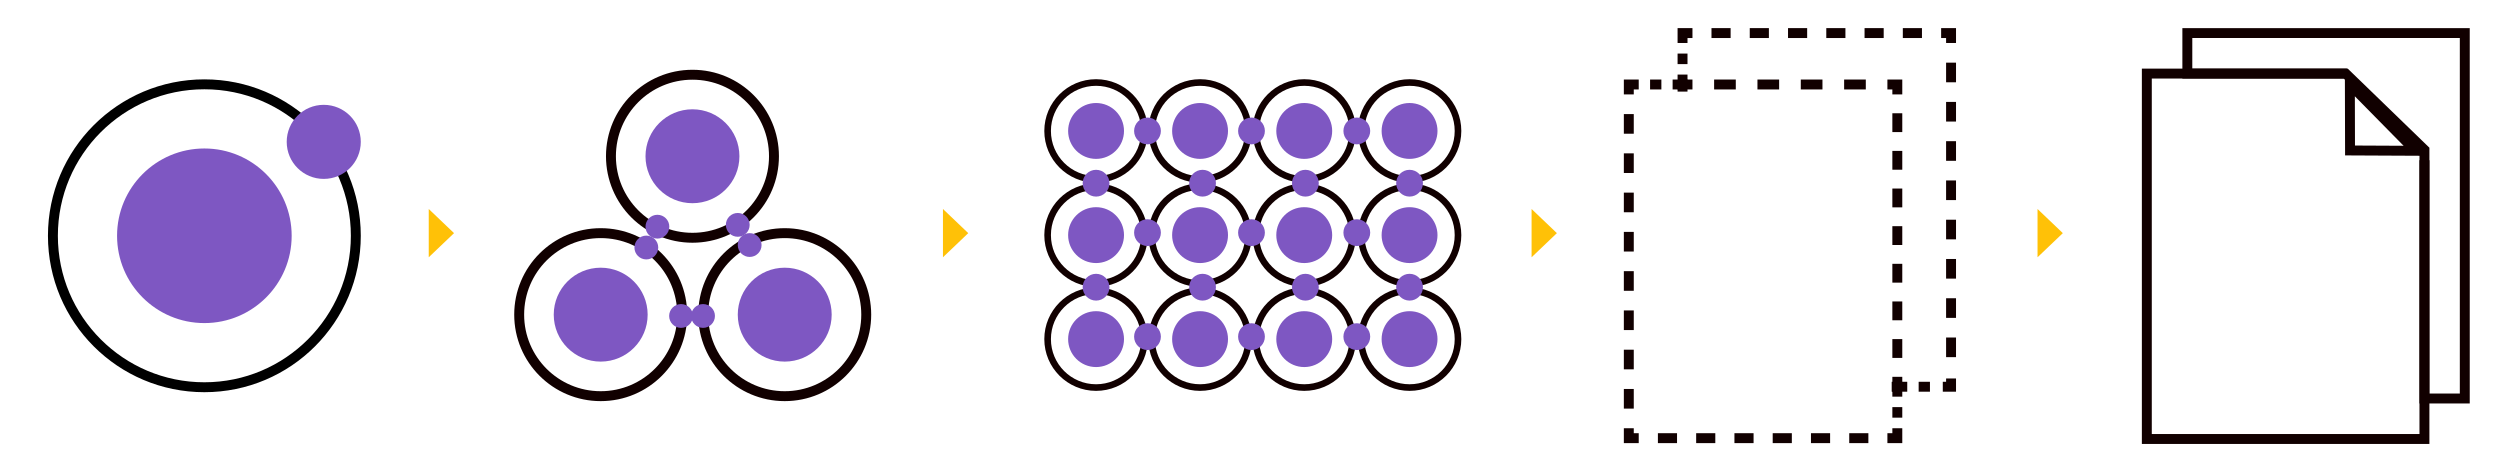 <?xml version="1.0" encoding="utf-8"?>
<!-- Generator: Adobe Illustrator 19.1.0, SVG Export Plug-In . SVG Version: 6.00 Build 0)  -->
<svg version="1.1" id="Layer_1" xmlns="http://www.w3.org/2000/svg" xmlns:xlink="http://www.w3.org/1999/xlink" x="0px" y="0px"
	 viewBox="459.7 335 1512 283" style="enable-background:new 459.7 335 1512 283;" xml:space="preserve">
<style type="text/css">
	.st0{fill:none;stroke:#110000;stroke-width:4;stroke-miterlimit:10;}
	.st1{fill:#7E57C2;}
	.st2{fill:none;stroke:#110000;stroke-width:6;stroke-miterlimit:10;}
	.st3{fill:none;stroke:#110000;stroke-width:6;stroke-miterlimit:10;stroke-dasharray:11.572,11.572;}
	.st4{fill:none;stroke:#110000;stroke-width:6;stroke-miterlimit:10;stroke-dasharray:6.377,6.377;}
	.st5{fill:none;stroke:#110000;stroke-width:6;stroke-miterlimit:10;stroke-dasharray:13.105,13.105;}
	.st6{fill:none;stroke:#110000;stroke-width:6;stroke-miterlimit:10;stroke-dasharray:11.382,11.382;}
	.st7{fill:none;stroke:#110000;stroke-width:6;stroke-miterlimit:10;stroke-dasharray:6.829,6.829;}
	.st8{fill:none;stroke:#110000;stroke-width:6;stroke-miterlimit:10;stroke-dasharray:11.874,11.874;}
	.st9{fill:none;stroke:#110000;stroke-width:6;stroke-miterlimit:10;stroke-dasharray:6.829,6.829;}
	.st10{fill:none;stroke:#110000;stroke-width:6;stroke-miterlimit:10;stroke-dasharray:11.875,11.875;}
	.st11{fill:none;stroke:#110000;stroke-width:6;stroke-miterlimit:10;stroke-dasharray:6.378,6.378;}
	.st12{fill:#FFC107;}
	.st13{fill:none;stroke:#000000;stroke-width:6;stroke-miterlimit:10;}

	g[id^="rotate"], .rotate {
		-webkit-animation-name: rotate; 
		-webkit-animation-duration: 30s; 
		-webkit-animation-iteration-count: infinite;
		-webkit-animation-timing-function: linear;
		-moz-animation-name: rotate; 
		-moz-animation-duration: 30s; 
		-moz-animation-iteration-count: infinite;
		-moz-animation-timing-function: linear;
		animation-name: rotate; 
		animation-duration: 30s; 
		animation-iteration-count: infinite;
		animation-timing-function: linear;
	}

	.rotate.rotate-cc{
		-webkit-animation-name: rotate-cc;
		-moz-animation-name: rotate-cc; 
		animation-name: rotate-cc; 
	}

	@-webkit-keyframes rotate {
		from {-webkit-transform: rotate(0deg);}
		to {-webkit-transform: rotate(360deg);}
	}

	@-moz-keyframes rotate {
		from {-moz-transform: rotate(0deg);}
		to {-moz-transform: rotate(360deg);}
	}

	@keyframes rotate-cc {
		from {transform: rotate(0deg);}
		to {transform: rotate(-360deg);}
	}

	@-webkit-keyframes rotate-cc {
		from {-webkit-transform: rotate(0deg);}
		to {-webkit-transform: rotate(-360deg);}
	}

	@-moz-keyframes rotate-cc {
		from {-moz-transform: rotate(0deg);}
		to {-moz-transform: rotate(-360deg);}
	}

	@keyframes rotate-cc {
		from {transform: rotate(0deg);}
		to {transform: rotate(-360deg);}
	}
</style>

<g id="Atoms">
	<circle id="inner_1_" class="st1" cx="583.3" cy="477.6" r="52.8"/>
	<g style="transform-origin: 583.3px 477.6px">
		<circle id="path_4_" class="st13" cx="583.3" cy="477.6" r="91.6"/>
		<circle id="dot" class="st1" cx="655.5" cy="420.8" r="22.4"/>
	</g>
</g>

<g id="Molecules">
	<g id="bottom-left">
		<g style="transform-origin: 823px 525.3px;">
			<circle id="path_3_" class="st2" cx="823" cy="525.3" r="49.3"/>
			<circle id="dot_6_" class="st1" cx="850.6" cy="484.7" r="7.2"/>
			<circle id="dot_5_" class="st1" cx="871.6" cy="526.1" r="7.2"/>
		</g>
		<circle id="inner_3_" class="st1" cx="823" cy="525.3" r="28.4"/>
	</g>
	<g id="bottom-right">
		<g style="transform-origin: 934.3px 525.3px;">
			<circle id="path_2_" class="st2" cx="934.3" cy="525.3" r="49.3"/>
			<circle id="dot_4_" class="st1" cx="884.9" cy="526.1" r="7.2"/>
			<circle id="dot_3_" class="st1" cx="913.1" cy="483.2" r="7.2"/>
		</g>
		<circle id="inner_2_" class="st1" cx="934.3" cy="525.3" r="28.4"/>
	</g>
	<g id="top">
		<g>
			<circle id="path_1_" class="st2" cx="878.5" cy="429.5" r="49.3"/>
			<circle id="dot_2_" class="st1" cx="857.3" cy="472.1" r="7.2"/>
			<circle id="dot_1_" class="st1" cx="905.9" cy="471" r="7.2"/>
		</g>
		<circle id="inner" class="st1" cx="878.5" cy="429.5" r="28.4"/>
	</g>
</g>

<g class="organisms">
	<!-- ROW 1 -->
	<g style="transform-origin: 1122.6px 414.2px">
		<circle class="st0" cx="1122.6" cy="414.2" r="29.3"/>
		<circle class="st1" cx="1122.6" cy="414.2" r="16.9"/>
	</g>
	<g style="transform-origin: 1185.5px 414.2px">
		<circle class="st0" cx="1185.5" cy="414.2" r="29.3"/>
		<circle class="st1" cx="1185.5" cy="414.2" r="16.9"/>
	</g>
	<g style="transform-origin: 1248.5px 414.2px">
		<circle class="st0" cx="1248.5" cy="414.2" r="29.3"/>
		<circle class="st1" cx="1248.5" cy="414.2" r="16.9"/>
	</g>
	<g style="transform-origin: 1312.2px 414.2px">
		<circle class="st0" cx="1312.2" cy="414.2" r="29.3"/>
		<circle class="st1" cx="1312.2" cy="414.2" r="16.9"/>
	</g>

	<!-- ROW 2 -->
	<g style="transform-origin: 1122.6px 477.2px">
		<circle class="st0" cx="1122.6" cy="477.2" r="29.3"/>
		<circle class="st1" cx="1122.6" cy="477.2" r="16.9"/>
	</g>
	<g style="transform-origin: 1185.5px 477.2px">
		<circle class="st0" cx="1185.5" cy="477.2" r="29.3"/>
		<circle class="st1" cx="1185.5" cy="477.2" r="16.9"/>
	</g>
	<g style="transform-origin: 1248.5px 477.2px">
		<circle class="st0" cx="1248.5" cy="477.2" r="29.3"/>
		<circle class="st1" cx="1248.5" cy="477.2" r="16.9"/>
	</g>
	<g style="transform-origin: 1312.2px 477.2px">
		<circle class="st0" cx="1312.2" cy="477.2" r="29.3"/>
		<circle class="st1" cx="1312.2" cy="477.2" r="16.9"/>
	</g>

	<!-- ROW 3 -->
	<g style="transform-origin: 1122.6px 540.1px">
		<circle class="st0" cx="1122.6" cy="540.1" r="29.3"/>
		<circle class="st1" cx="1122.6" cy="540.1" r="16.9"/>
	</g>
	<g style="transform-origin: 1185.5px 540.1px">
		<circle class="st0" cx="1185.5" cy="540.1" r="29.3"/>
		<circle class="st1" cx="1185.5" cy="540.1" r="16.9"/>
	</g>
	<g style="transform-origin: 1248.5px 540.1px">
		<circle class="st0" cx="1248.5" cy="540.1" r="29.3"/>
		<circle class="st1" cx="1248.5" cy="540.1" r="16.9"/>
	</g>
	<g style="transform-origin: 1312.2px 540.1px">
		<circle class="st0" cx="1312.2" cy="540.1" r="29.3"/>
		<circle class="st1" cx="1312.2" cy="540.1" r="16.9"/>
	</g>

	<!-- ROTATING DOTS -->
		
		<circle class="st1" cx="1153.7" cy="414.2" r="8.1" style="transform-origin: 1122.6px 414.2px"/><!-- ROW1/CIRCLE1 -->
		<circle class="st1" cx="1216.6" cy="414.2" r="8.1" style="transform-origin: 1185.5px 414.2px"/><!-- ROW1/CIRCLE2 -->
		<circle class="st1" cx="1280.3" cy="414.2" r="8.1" style="transform-origin: 1312.2px 414.2px"/><!-- ROW1/CIRCLE4 -->
		
		
		<circle class="st1" cx="1153.7" cy="475.7" r="8.1" style="transform-origin: 1122.6px 477.2px"/><!-- ROW2/CIRCLE1 -->
		<circle class="st1" cx="1216.6" cy="475.7" r="8.1" style="transform-origin: 1185.5px 477.2px"/><!-- ROW2/CIRCLE2 -->
		<circle class="st1" cx="1280.3" cy="475.7" r="8.1" style="transform-origin: 1248.5px 477.2px"/><!-- ROW2/CIRCLE3-->

		<circle class="st1" cx="1153.7" cy="538.6" r="8.1" style="transform-origin: 1122.6px 540.1px"/><!-- ROW3/CIRCLE1 -->
		<circle class="st1" cx="1216.6" cy="538.6" r="8.1" style="transform-origin: 1185.5px 540.1px"/><!-- ROW3/CIRCLE1 -->
		<circle class="st1" cx="1280.3" cy="538.6" r="8.1" style="transform-origin: 1248.5px 540.1px"/><!-- ROW3/CIRCLE1 -->


		<circle class="st1" cx="1122.6" cy="445.8" r="8.1"/>
		<circle class="st1" cx="1187" cy="445.8" r="8.1"/>
		<circle class="st1" cx="1249.2" cy="445.8" r="8.1"/>
		<circle class="st1" cx="1312.2" cy="445.8" r="8.1"/>

		<circle class="st1" cx="1122.6" cy="508.7" r="8.1"/>
		<circle class="st1" cx="1187" cy="508.7" r="8.1"/>
		<circle class="st1" cx="1249.2" cy="508.7" r="8.1"/>
		<circle class="st1" cx="1312.2" cy="508.7" r="8.1"/>
</g>


<g>
	<g>
		<g>
			<polyline class="st2" points="1639.7,361 1639.7,355 1633.7,355 			"/>
			<line class="st3" x1="1622.1" y1="355" x2="1489.1" y2="355"/>
			<polyline class="st2" points="1483.3,355 1477.3,355 1477.3,361 			"/>
			<line class="st4" x1="1477.3" y1="367.4" x2="1477.3" y2="376.9"/>
			<polyline class="st2" points="1477.3,380.1 1477.3,386.1 1483.3,386.1 			"/>
			<line class="st5" x1="1496.4" y1="386.1" x2="1594.7" y2="386.1"/>
			<polyline class="st2" points="1601.2,386.1 1607.2,386.1 1607.2,392.1 			"/>
			<line class="st6" x1="1607.2" y1="403.5" x2="1607.2" y2="557.2"/>
			<polyline class="st2" points="1607.2,562.9 1607.2,568.9 1613.2,568.9 			"/>
			<line class="st7" x1="1620.1" y1="568.9" x2="1630.3" y2="568.9"/>
			<polyline class="st2" points="1634.7,568.9 1639.7,568.9 1639.7,563.9 			"/>
			<line class="st8" x1="1639.7" y1="551" x2="1639.7" y2="366.9"/>
		</g>
	</g>
	<g>
		<g>
			<polyline class="st2" points="1477.3,390.4 1477.3,386.1 1471.3,386.1 			"/>
			<line class="st9" x1="1464.5" y1="386.1" x2="1454.2" y2="386.1"/>
			<polyline class="st2" points="1450.8,386.1 1444.8,386.1 1444.8,392.1 			"/>
			<line class="st10" x1="1444.8" y1="404" x2="1444.8" y2="588.1"/>
			<polyline class="st2" points="1444.8,594 1444.8,600 1450.8,600 			"/>
			<line class="st3" x1="1462.4" y1="600" x2="1595.4" y2="600"/>
			<polyline class="st2" points="1601.2,600 1607.2,600 1607.2,594 			"/>
			<line class="st11" x1="1607.2" y1="587.6" x2="1607.2" y2="578.1"/>
			<polyline class="st2" points="1607.2,574.9 1607.2,568.9 1603.8,568.9 			"/>
		</g>
	</g>
</g>
<g>
	<polygon class="st2" points="1950.4,355 1782.6,355 1782.6,379.5 1878.4,379.5 1926,425.6 1926,576 1950.4,576 	"/>
	<polyline class="st2" points="1879.1,379.5 1758.1,379.5 1758.1,600.5 1926,600.5 1926,431.9 	"/>
	<polygon class="st2" points="1880.9,385.9 1881,426 1920.6,426.2 	"/>
</g>
<polygon class="st12" points="734.3,476 719,490.6 719,461.4 "/>
<polygon class="st12" points="1045.3,476 1030,490.6 1030,461.4 "/>
<polygon class="st12" points="1401.3,476 1386,490.6 1386,461.4 "/>
<polygon class="st12" points="1707.3,476 1692,490.6 1692,461.4 "/>


</svg>
